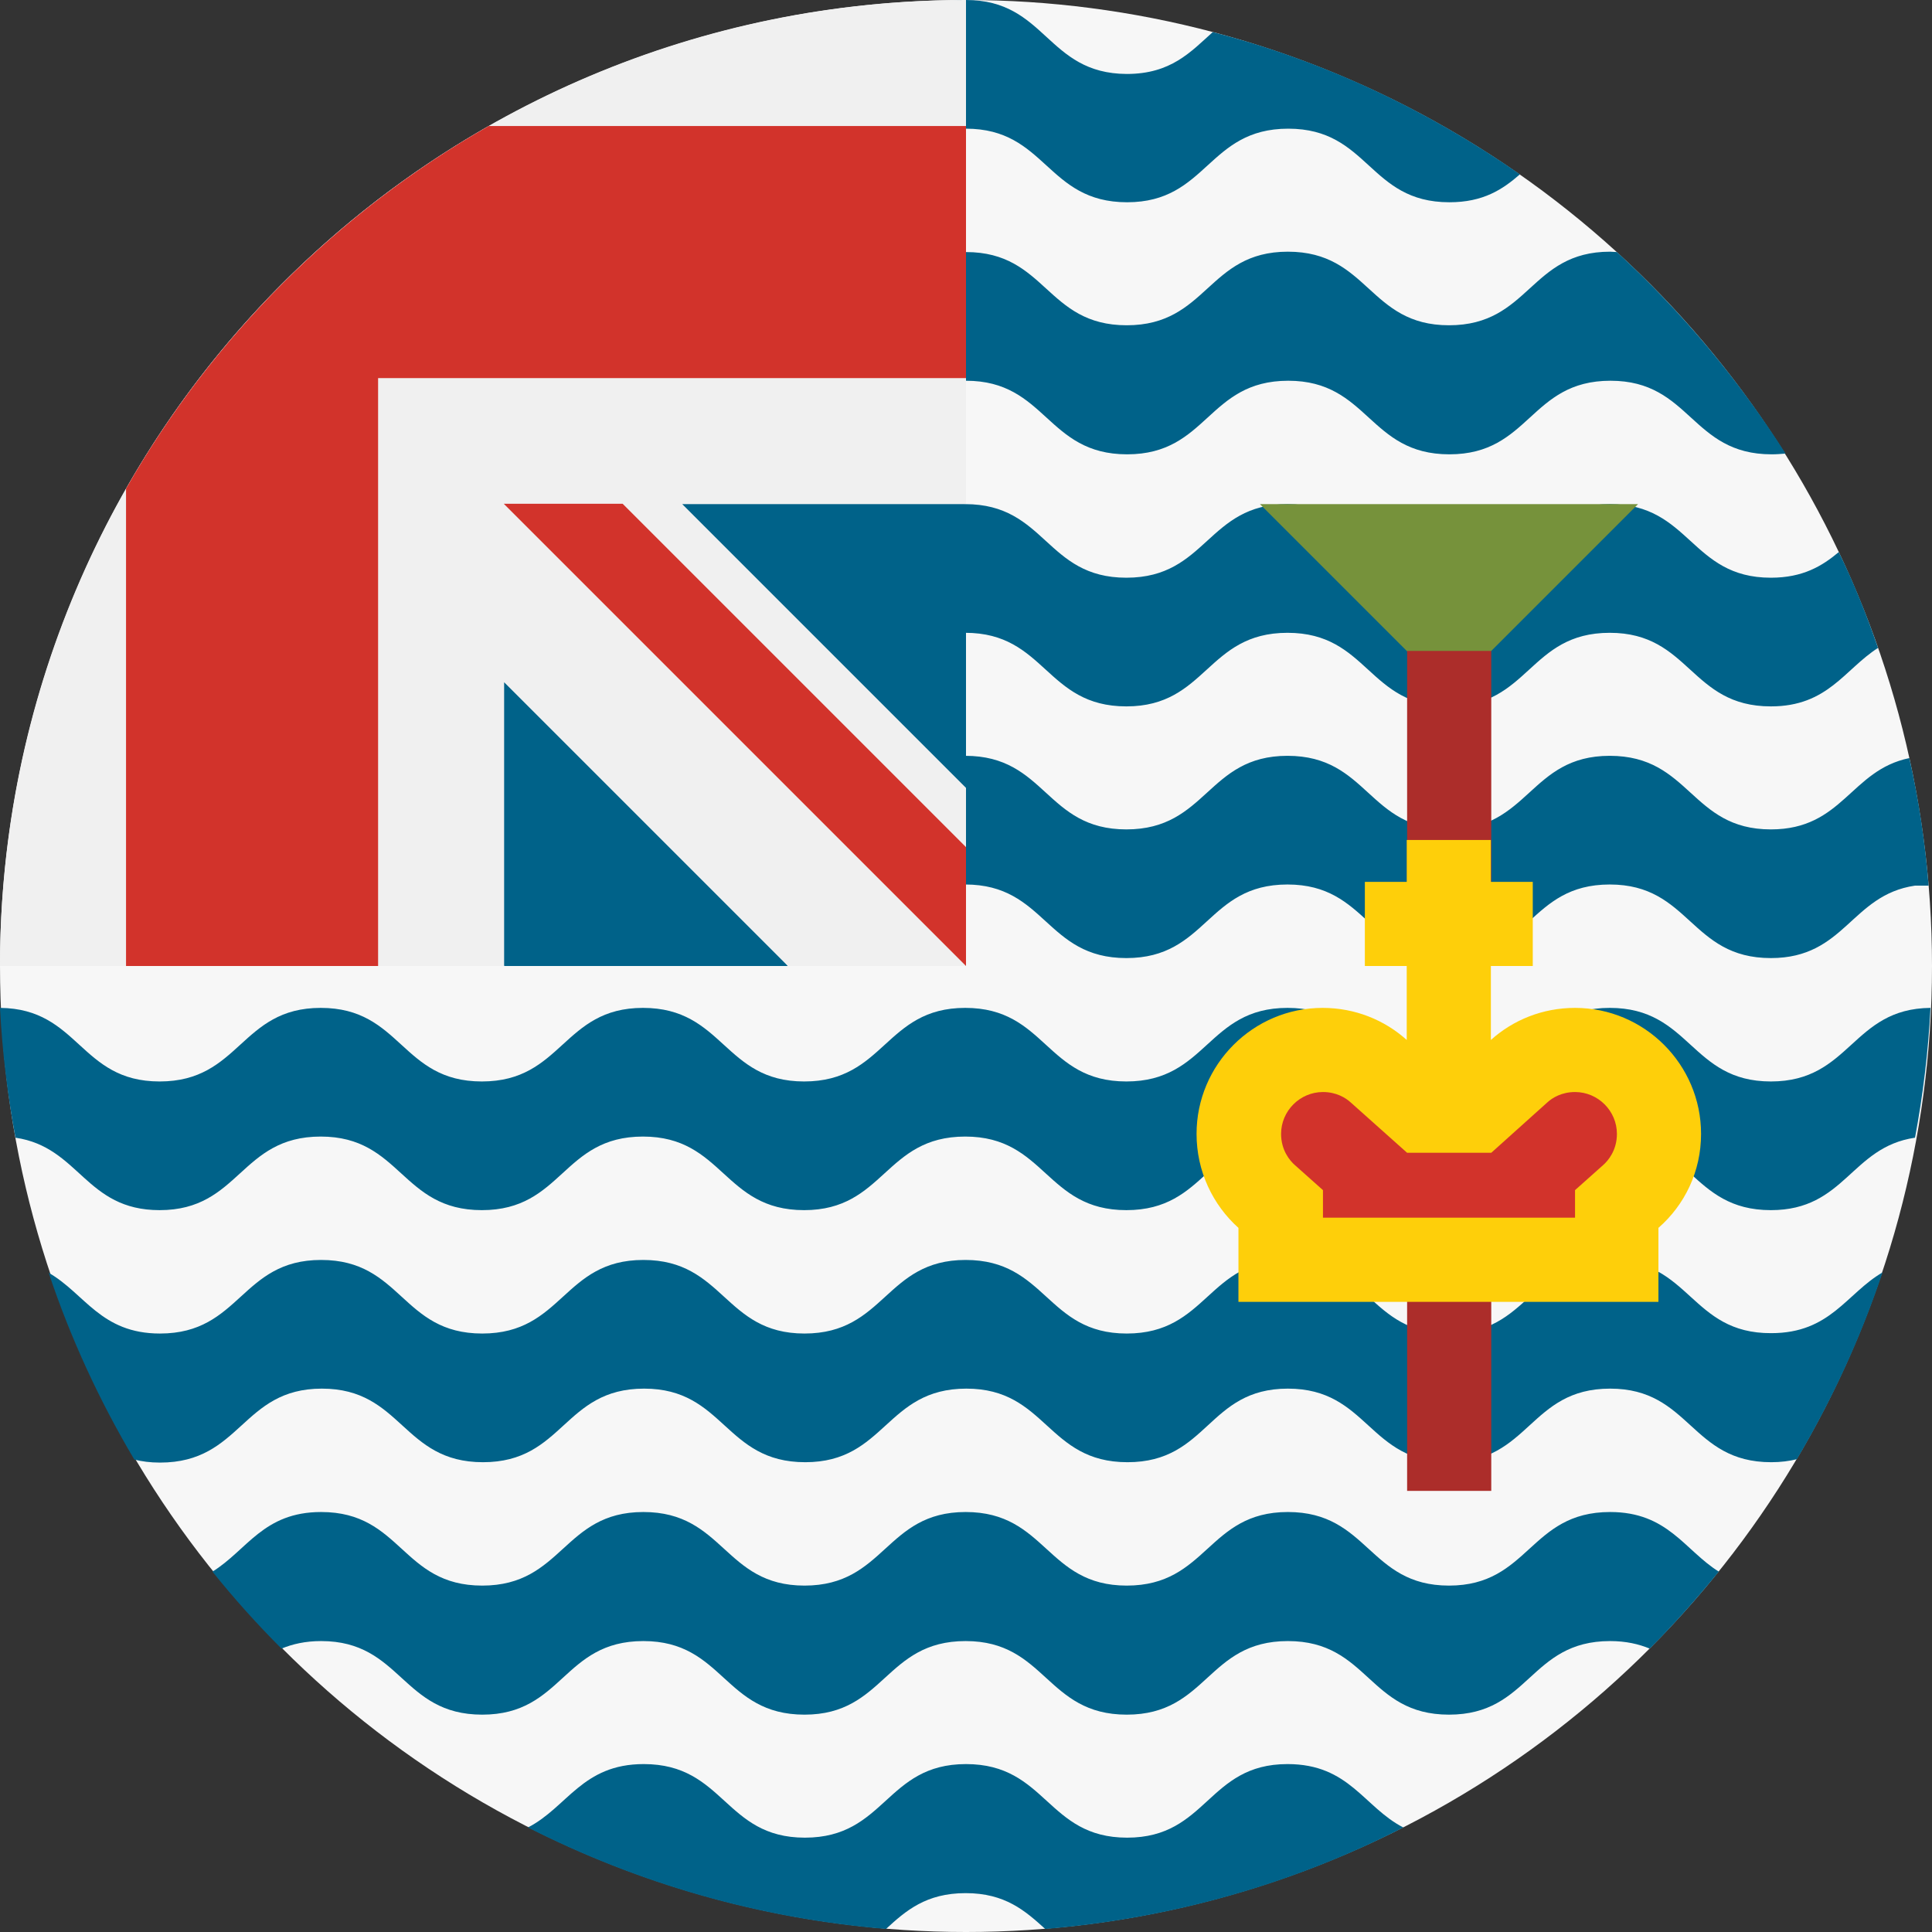 <?xml version="1.0" encoding="utf-8"?>
<!-- Generator: Adobe Illustrator 24.1.0, SVG Export Plug-In . SVG Version: 6.00 Build 0)  -->
<svg version="1.1" id="Layer_1" xmlns="http://www.w3.org/2000/svg" xmlns:xlink="http://www.w3.org/1999/xlink" x="0px" y="0px"
	 viewBox="0 0 512 512" style="enable-background:new 0 0 512 512;" xml:space="preserve">
<rect x="0" y="0" width="512" height="512" fill="#333333" stroke="none"/>
<style type="text/css">
	.st0{fill:#F7F7F7;}
	.st1{fill:#006289;}
	.st2{fill:#F0F0F0;}
	.st3{fill:#496E2D;}
	.st4{fill:#D2332B;}
	.st5{fill:#76923B;}
	.st6{fill:#AC2D2A;}
	.st7{fill:#FECF0A;}
</style>
<circle class="st0" cx="256" cy="256" r="256"/>
<g>
	<path class="st1" d="M469.3,286.6c-21.3,0-21.3-19.5-42.7-19.5c-21.3,0-21.3,19.5-42.7,19.5s-21.3-19.5-42.7-19.5
		c-21.3,0-21.3,19.5-42.7,19.5s-21.3-19.5-42.7-19.5c-21.3,0-21.3,19.5-42.7,19.5c-21.3,0-21.3-19.5-42.7-19.5
		c-21.3,0-21.3,19.5-42.7,19.5s-21.3-19.5-42.7-19.5c-21.3,0-21.3,19.5-42.7,19.5c-21.2,0-21.3-19.3-42.3-19.5
		c0.6,11.7,2,23.2,4.1,34.4c17,2.5,18.5,19.2,38.2,19.2c21.3,0,21.3-19.5,42.7-19.5c21.3,0,21.3,19.5,42.7,19.5s21.3-19.5,42.7-19.5
		c21.3,0,21.3,19.5,42.7,19.5c21.3,0,21.3-19.5,42.7-19.5c21.3,0,21.3,19.5,42.7,19.5s21.3-19.5,42.7-19.5
		c21.3,0,21.3,19.5,42.7,19.5c21.3,0,21.3-19.5,42.7-19.5c21.3,0,21.3,19.5,42.7,19.5c19.7,0,21.2-16.7,38.2-19.2
		c2.1-11.2,3.5-22.7,4.1-34.4C490.7,267.3,490.5,286.6,469.3,286.6z"/>
	<path class="st1" d="M426.7,333.9c-21.3,0-21.3,19.5-42.7,19.5s-21.3-19.5-42.7-19.5c-21.3,0-21.3,19.5-42.7,19.5
		c-21.3,0-21.3-19.5-42.7-19.5c-21.3,0-21.3,19.5-42.7,19.5c-21.3,0-21.3-19.5-42.7-19.5c-21.3,0-21.3,19.5-42.7,19.5
		s-21.3-19.5-42.7-19.5c-21.3,0-21.3,19.5-42.7,19.5c-15.7,0-19.9-10.6-29.5-16.1c5.8,17.4,13.5,34,22.7,49.5c2,0.5,4.2,0.8,6.8,0.8
		C64,387.6,64,368,85.3,368c21.3,0,21.3,19.5,42.7,19.5s21.3-19.5,42.7-19.5c21.3,0,21.3,19.5,42.7,19.5c21.3,0,21.3-19.5,42.7-19.5
		c21.3,0,21.3,19.5,42.7,19.5S320,368,341.3,368c21.3,0,21.3,19.5,42.7,19.5s21.3-19.5,42.7-19.5c21.3,0,21.3,19.5,42.7,19.5
		c2.5,0,4.8-0.3,6.8-0.8c9.2-15.5,16.9-32.1,22.7-49.5c-9.6,5.6-13.8,16.1-29.5,16.1C448,353.4,448,333.9,426.7,333.9z"/>
	<path class="st1" d="M506,200.9c-15.6,3.2-17.6,18.9-36.7,18.9c-21.3,0-21.3-19.5-42.7-19.5c-21.3,0-21.3,19.5-42.7,19.5
		s-21.3-19.5-42.7-19.5c-21.3,0-21.3,19.5-42.7,19.5s-21.3-19.5-42.7-19.5c-11.5,0-16.8,5.7-22.6,10.9v34.1
		c5.8-5.2,11.1-10.9,22.6-10.9c21.3,0,21.3,19.5,42.7,19.5s21.3-19.5,42.7-19.5c21.3,0,21.3,19.5,42.7,19.5s21.3-19.5,42.7-19.5
		c21.3,0,21.3,19.5,42.7,19.5c19.7,0,21.2-16.7,38.2-19.2c1.1,0,2.3,0,3.6,0C510.2,223.3,508.5,212,506,200.9z"/>
	<path class="st1" d="M487.3,146.3c-4.4,3.7-9.5,6.8-18,6.8c-21.3,0-21.3-19.5-42.7-19.5c-21.3,0-21.3,19.5-42.7,19.5
		s-21.3-19.5-42.7-19.5c-21.3,0-21.3,19.5-42.7,19.5s-21.3-19.5-42.7-19.5c-11.5,0-16.8,5.7-22.6,10.9v34.1
		c5.8-5.2,11.1-10.9,22.6-10.9c21.3,0,21.3,19.5,42.7,19.5c21.3,0,21.3-19.5,42.7-19.5s21.3,19.5,42.7,19.5s21.3-19.5,42.7-19.5
		c21.3,0,21.3,19.5,42.7,19.5c15.1,0,19.5-9.8,28.4-15.5C494.7,163,491.3,154.5,487.3,146.3z"/>
	<path class="st1" d="M428.5,66.8c-0.6,0-1.2-0.1-1.8-0.1c-21.3,0-21.3,19.5-42.7,19.5c-21.3,0-21.3-19.5-42.7-19.5
		c-21.3,0-21.3,19.5-42.7,19.5S277.3,66.8,256,66.8c-11.5,0-16.8,5.7-22.6,10.9v34.1c5.8-5.2,11.1-10.9,22.6-10.9
		c21.3,0,21.3,19.5,42.7,19.5s21.3-19.5,42.7-19.5c21.3,0,21.3,19.5,42.7,19.5s21.3-19.5,42.7-19.5c21.3,0,21.3,19.5,42.7,19.5
		c1.3,0,2.5-0.1,3.7-0.2C460.6,100.4,445.6,82.5,428.5,66.8z"/>
	<polygon class="st1" points="256,0 256,0 256,0 	"/>
	<path class="st1" d="M321.4,8.5c-5.9,5.3-11.1,11.1-22.8,11.1C277.3,19.5,277.3,0,256,0h0c-11,0-16.4,5.2-21.9,10.3v34.1
		c5.5-5,10.9-10.3,21.9-10.3c21.3,0,21.3,19.5,42.7,19.5c21.3,0,21.3-19.5,42.7-19.5s21.3,19.5,42.7,19.5c9,0,14.1-3.4,18.7-7.4
		C378.4,29.2,351,16.2,321.4,8.5z"/>
	<path class="st1" d="M298.7,487c-21.3,0-21.3-19.5-42.7-19.5c-21.3,0-21.3,19.5-42.7,19.5c-21.3,0-21.3-19.5-42.7-19.5
		c-16.3,0-20.2,11.4-30.7,16.8c28.9,14.7,61,24.1,94.9,26.9c5.2-4.8,10.6-9.5,21.1-9.5c10.5,0,15.8,4.7,21.1,9.5
		c33.9-2.8,66-12.1,94.9-26.9c-10.5-5.4-14.3-16.8-30.7-16.8C320,467.5,320,487,298.7,487z"/>
	<path class="st1" d="M384,420.2c-21.3,0-21.3-19.5-42.7-19.5c-21.3,0-21.3,19.5-42.7,19.5c-21.3,0-21.3-19.5-42.7-19.5
		c-21.3,0-21.3,19.5-42.7,19.5c-21.3,0-21.3-19.5-42.7-19.5c-21.3,0-21.3,19.5-42.7,19.5s-21.3-19.5-42.7-19.5
		c-15.3,0-19.6,10.1-28.8,15.8c5.7,7.1,11.8,13.9,18.3,20.4c2.9-1.2,6.3-2,10.5-2c21.3,0,21.3,19.5,42.7,19.5s21.3-19.5,42.7-19.5
		c21.3,0,21.3,19.5,42.7,19.5c21.3,0,21.3-19.5,42.7-19.5c21.3,0,21.3,19.5,42.7,19.5s21.3-19.5,42.7-19.5s21.3,19.5,42.7,19.5
		s21.3-19.5,42.7-19.5c4.2,0,7.6,0.8,10.5,2c6.5-6.5,12.5-13.3,18.3-20.4c-9.1-5.7-13.5-15.8-28.8-15.8
		C405.3,400.7,405.3,420.2,384,420.2z"/>
</g>
<g>
	<path class="st2" d="M256,0C256,0,256,0,256,0L256,0L256,0z"/>
	<path class="st2" d="M255.3,256h0.7c0-0.2,0-0.5,0-0.7C255.8,255.5,255.5,255.8,255.3,256z"/>
</g>
<polygon class="st3" points="289.4,256 289.4,256 289.4,256 "/>
<g>
	<polygon class="st1" points="256,133.6 256,208.8 167,122.4 	"/>
	<polygon class="st1" points="133.6,256 208.8,256 133.6,155.8 122.4,233.7 	"/>
</g>
<path class="st2" d="M256,133.6c0-45,0-74.6,0-133.6h0C114.6,0,0,114.6,0,256h133.6v-75.2l75.2,75.2h46.5c0.2-0.2,0.5-0.5,0.7-0.7
	c0-17.2,0-32.6,0-46.5l-75.2-75.2H256z"/>
<g>
	<path class="st4" d="M129.5,33.4c-40,22.8-73.3,56.1-96.1,96.1V256h66.8V100.2v0H256c0-21.1,0-41.1,0-66.8
		C256,33.4,129.5,33.4,129.5,33.4z"/>
	<path class="st4" d="M256,224.5l-91-91h-31.5v0L256,256h0C256,256,256,234.3,256,224.5z"/>
</g>
<polygon class="st5" points="333.9,133.6 434.1,133.6 384,183.7 "/>
<g>
	<rect x="372.9" y="172.5" class="st6" width="22.3" height="61.2"/>
	<rect x="372.9" y="333.9" class="st6" width="22.3" height="61.2"/>
</g>
<path class="st7" d="M450.8,300.5c0-18.4-15-33.4-33.4-33.4c-8.6,0-16.4,3.2-22.3,8.5V256h11.1v-22.3h-11.1v-11.1h-22.3v11.1h-11.1
	V256h11.1v19.6c-5.9-5.3-13.7-8.5-22.3-8.5c-18.4,0-33.4,15-33.4,33.4c0,9.9,4.3,18.8,11.1,24.9V345h111.3v-19.6
	C446.5,319.3,450.8,310.4,450.8,300.5z"/>
<path class="st4" d="M417.4,289.4c-3.5,0-6,1.5-7.4,2.8l-14.8,13.3h-22.3L358,292.2c-1.4-1.3-3.9-2.8-7.4-2.8
	c-6.1,0-11.1,5-11.1,11.1c0,4.3,2.3,7.1,3.7,8.3l7.4,6.6v7.3h66.8v-7.3l7.4-6.6c1.4-1.2,3.7-4,3.7-8.3
	C428.5,294.4,423.5,289.4,417.4,289.4z"/>
</svg>
